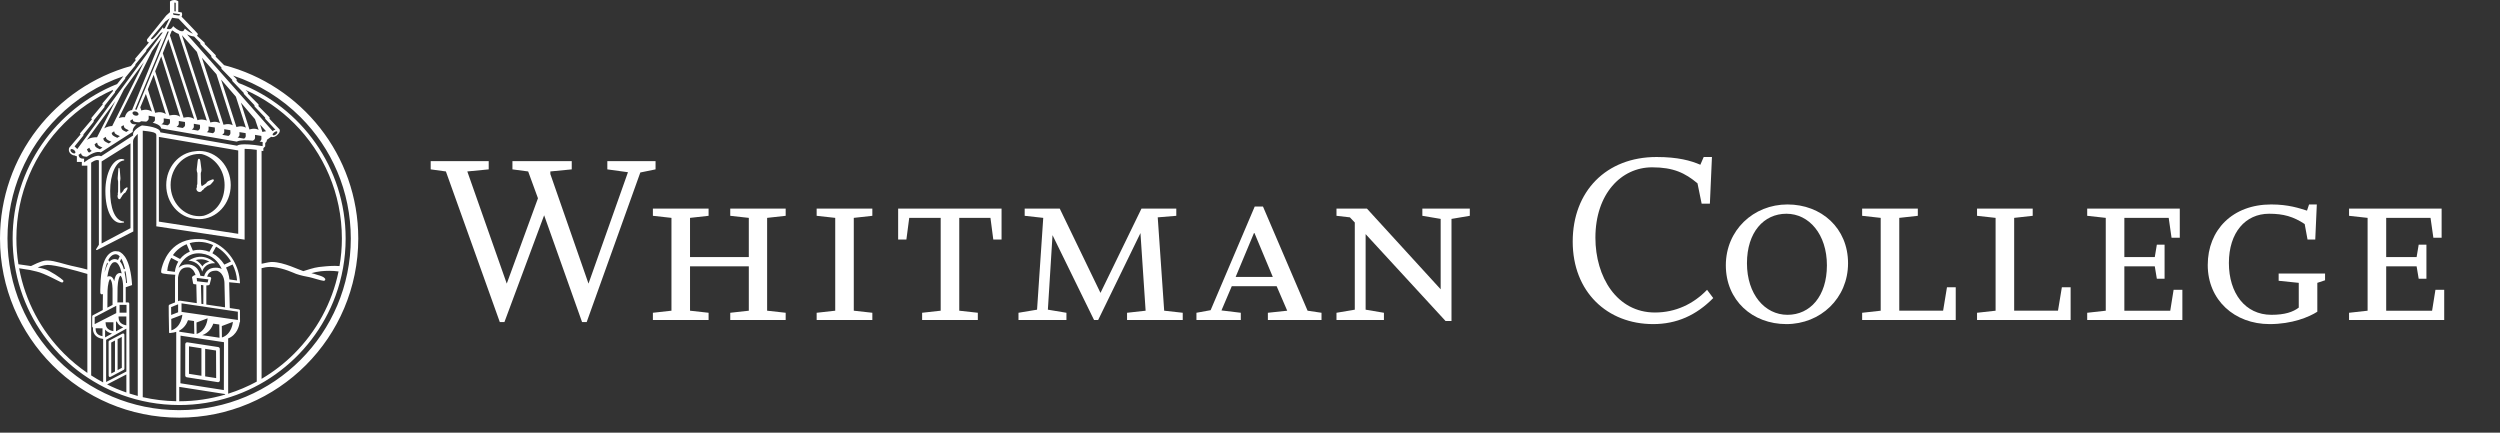 <?xml version="1.0" encoding="utf-8"?>
<!-- Generator: Adobe Illustrator 15.1.0, SVG Export Plug-In . SVG Version: 6.00 Build 0)  -->
<!DOCTYPE svg PUBLIC "-//W3C//DTD SVG 1.1//EN" "http://www.w3.org/Graphics/SVG/1.1/DTD/svg11.dtd">
<svg version="1.1" id="Layer_1" xmlns="http://www.w3.org/2000/svg" xmlns:xlink="http://www.w3.org/1999/xlink" x="0px" y="0px"
	 width="312px" height="54px" viewBox="0 0 312 54" enable-background="new 0 0 312 54" xml:space="preserve">
<rect x="0" y="0" width="312" height="54" fill="#333333" stroke="none"/>
<g>
	<path fill="#FFFFFF" d="M79.913,21.526l-6.694,18.665H72.64l-4.731-13.324l-4.955,13.324h-0.579l-6.727-18.794l-1.898-0.259V20.11
		h7.241v1.028l-2.671,0.259l4.924,13.997l3.894-10.65l-1.223-3.347l-1.963-0.259V20.11h7.401v1.028l-2.671,0.259v0.322l4.763,13.675
		l4.924-13.901l-2.574-0.355V20.11h6.018v1.028L79.913,21.526z"/>
	<path fill="#FFFFFF" d="M91.135,39.934v-0.9l2.317-0.258V33.24h-7.337v5.535l2.317,0.258v0.9h-6.951v-0.9l2.317-0.258V27.19
		l-2.317-0.257v-0.902h6.951v0.902l-2.317,0.257v4.892h7.337V27.19l-2.317-0.257v-0.902h6.918v0.902l-2.316,0.257v11.585
		l2.316,0.258v0.9H91.135z"/>
	<path fill="#FFFFFF" d="M101.918,39.934v-0.9l2.318-0.258V27.19l-2.318-0.257v-0.902h6.951v0.902l-2.316,0.257v11.585l2.316,0.258
		v0.9H101.918z"/>
	<path fill="#FFFFFF" d="M123.963,29.893l-0.354-2.703h-3.894v11.585l2.318,0.258v0.9h-6.952v-0.9l2.317-0.258V27.19h-3.926
		l-0.354,2.703h-1.029v-3.861h12.905v3.861H123.963z"/>
	<path fill="#FFFFFF" d="M140.656,39.934v-0.9l2.317-0.258l-0.644-9.688l-5.278,10.846h-0.515l-5.181-10.588l-0.58,9.301
		l2.317,0.387v0.9h-5.985v-0.9l2.318-0.387l0.772-11.457l-2.317-0.257v-0.902h4.376l5.084,10.523l5.117-10.523h4.345v0.902
		l-2.317,0.192l0.805,11.65l2.316,0.258v0.9H140.656z"/>
	<path fill="#FFFFFF" d="M158.231,39.934v-0.9l2.413-0.258l-1.318-3.059h-5.6l-1.288,3.025l2.414,0.291v0.9h-5.536v-0.9l1.77-0.322
		l5.504-12.937h1.029l5.567,13.001l1.739,0.258v0.9H158.231z M156.558,29.088h-0.064l-2.285,5.471h4.634L156.558,29.088z"/>
	<path fill="#FFFFFF" d="M181.146,27.319v12.744h-0.74l-9.976-10.846v9.43l2.285,0.387v0.9h-5.922v-0.9l2.285-0.387V27.769
		l-0.611-0.644l-1.674-0.192v-0.902h3.798l9.204,10.072v-8.785l-2.286-0.386v-0.902h5.922v0.902L181.146,27.319z"/>
	<path fill="#FFFFFF" d="M206.314,40.447c-5.727,0-10.04-4.021-10.04-10.297c0-6.276,4.184-10.556,10.459-10.556
		c2.671,0,4.28,0.452,5.471,0.966l0.418-0.966h1.029l-0.257,5.826h-1.029l-0.517-2.541c-1.543-1.288-2.993-1.998-5.662-1.998
		c-3.862,0-7.079,3.316-7.079,8.787c0,4.891,2.67,9.332,7.433,9.332c2.574,0,4.796-1.062,6.502-2.832l0.771,1.029
		C211.688,39.354,209.243,40.447,206.314,40.447z"/>
	<path fill="#FFFFFF" d="M222.946,40.447c-4.248,0-7.562-2.959-7.562-7.336s3.442-7.595,7.692-7.595c4.246,0,7.561,2.96,7.561,7.337
		S227.194,40.447,222.946,40.447z M222.946,26.675c-2.834,0-4.925,2.317-4.925,6.178s2.22,6.436,5.055,6.436
		c2.832,0,4.923-2.316,4.923-6.178S225.777,26.675,222.946,26.675z"/>
	<path fill="#FFFFFF" d="M232.395,39.934v-0.9l2.316-0.258V27.19l-2.316-0.257v-0.902h6.95v0.902l-2.316,0.257v11.585h5.472
		l0.482-2.928h1.093v4.086H232.395z"/>
	<path fill="#FFFFFF" d="M246.734,39.934v-0.9l2.316-0.258V27.19l-2.316-0.257v-0.902h6.948v0.902l-2.314,0.257v11.585h5.47
		l0.483-2.928h1.093v4.086H246.734z"/>
	<path fill="#FFFFFF" d="M260.482,39.934v-0.9l2.317-0.258V27.19l-2.317-0.257v-0.902h11.555v3.637h-1.029l-0.355-2.478h-5.534
		v4.892h3.798l0.256-1.545h0.966v4.246h-0.966l-0.256-1.543h-3.798v5.535h5.728l0.419-2.607h1.094v3.766H260.482z"/>
	<path fill="#FFFFFF" d="M289.201,35.299v3.605c-1.062,0.676-3.154,1.543-5.952,1.543c-4.377,0-7.723-2.992-7.723-7.369
		s3.088-7.562,7.916-7.562c2.188,0,3.539,0.483,4.471,0.771l0.259-0.771h0.966l-0.194,4.376h-0.965l-0.354-1.931
		c-1.416-0.934-2.64-1.286-4.441-1.286c-2.961,0-5.019,2.348-5.019,6.147c0,3.764,2.026,6.467,5.309,6.467
		c1.674,0,2.703-0.354,3.411-0.9v-3.09l-2.51-0.258v-0.9h5.792v0.838L289.201,35.299z"/>
	<path fill="#FFFFFF" d="M293.162,39.934v-0.9l2.315-0.258V27.19l-2.315-0.257v-0.902h11.553v3.637h-1.03l-0.354-2.478h-5.534v4.892
		h3.797l0.258-1.545h0.966v4.246h-0.966l-0.258-1.543h-3.797v5.535h5.729l0.417-2.607h1.095v3.766H293.162z"/>
</g>
<g>
	<g>
		<path fill="#FFFFFF" d="M24.857,18.837l-0.005,0.001c-0.174,0-0.345,0.018-0.513,0.041c-2.02,0.18-3.595,2.004-3.594,4.216
			l-0.001,0.001c0,0.006,0,0.012,0.001,0.017c0.007,2.203,1.579,4.018,3.593,4.197c0.169,0.022,0.341,0.041,0.518,0.041h0.002
			c2.186-0.002,3.934-1.917,3.938-4.256v-0.002C28.795,20.753,27.043,18.84,24.857,18.837z M25.432,26.922
			c-0.187,0.034-0.377,0.056-0.573,0.056l-0.002-0.001c-1.956-0.003-3.564-1.726-3.565-3.88l-0.001-0.014
			c0.006-2.149,1.612-3.867,3.566-3.871h0.042l0.002-0.001c0.099,0.001,0.196,0.01,0.292,0.02c1.631,0.428,2.834,1.977,2.836,3.86
			C28.03,24.932,27.094,26.437,25.432,26.922z M26.572,22.382c-0.072,0.002-0.139,0.035-0.222,0.069
			c-0.122,0.051-0.289,0.109-0.399,0.177c-0.115,0.072-0.183,0.175-0.216,0.241c-0.045,0.051-0.396,0.263-0.476,0.322
			c-0.032,0.024-0.066,0.031-0.106,0.039c0.001-0.007,0.003-0.017,0.004-0.024c-0.001-0.004-0.001-0.008-0.001-0.01l0.001-0.009
			l-0.002-0.014c-0.025-0.123-0.068-0.162-0.07-0.238v-0.02c0-0.009,0-0.011,0-0.011c0-0.139-0.029-0.808-0.029-1.156
			c0-0.056,0.002-0.103,0.003-0.135c0.001-0.016,0.002-0.027,0.003-0.035c0.035-0.085,0.078-0.219,0.08-0.377
			c0-0.016-0.001-0.031-0.002-0.045c-0.011-0.175-0.104-0.77-0.119-0.93c-0.008-0.084-0.021-0.168-0.041-0.241
			c-0.023-0.053-0.026-0.125-0.103-0.161c0.002,0.001-0.005,0.004-0.005,0.004l0.001-0.005c0.001,0.001,0.003,0.001,0.004,0.001
			c-0.003-0.001-0.003,0-0.004-0.002h-0.001c-0.008-0.003-0.019-0.007-0.029-0.009v-0.002c0,0-0.001,0-0.003,0V19.81
			c0-0.001-0.005-0.002-0.025,0.002c-0.007,0.002-0.019,0.003-0.037,0.019c-0.073,0.041-0.07,0.112-0.089,0.163
			c-0.015,0.069-0.025,0.152-0.034,0.233c-0.018,0.174-0.097,0.759-0.106,0.931c0,0.009-0.001,0.023-0.001,0.038
			c0.001,0.165,0.048,0.306,0.085,0.388c0.004,0.033,0.008,0.161,0.007,0.307c0,0.344-0.013,0.839-0.013,0.994
			c0,0.014,0,0.023,0.002,0.037c0,0.002-0.001,0.005-0.001,0.008c0.003,0.082-0.042,0.121-0.065,0.252
			c0-0.002-0.002,0.01-0.002,0.026c0.002,0.044,0.012,0.093,0.024,0.139c-0.045,0.064-0.078,0.137-0.078,0.221
			c0,0.216,0.177,0.392,0.393,0.392c0.157,0,0.292-0.095,0.354-0.229c0.04-0.012,0.078-0.024,0.117-0.057l-0.056-0.06l0.057,0.059
			c0.066-0.076,0.064-0.124,0.12-0.159c0.049-0.032,0.152-0.117,0.258-0.198c0.051-0.04,0.102-0.077,0.141-0.105
			c0.02-0.015,0.037-0.026,0.049-0.032c0.006-0.003,0.009-0.005,0.012-0.006c0.073-0.009,0.193-0.04,0.298-0.123
			c0.103-0.085,0.205-0.222,0.296-0.321c0.068-0.083,0.133-0.132,0.145-0.238c0-0.02-0.005-0.041-0.016-0.06
			C26.64,22.388,26.598,22.381,26.572,22.382z M27.97,8.133l-1.064-1.075c0.007-0.01,0.018-0.016,0.022-0.026
			c0.025-0.058,0.011-0.126-0.035-0.172l-1.355-1.37c0.002-0.006,0.008-0.007,0.01-0.013c0.025-0.06,0.011-0.127-0.033-0.173
			l-0.941-0.85c0.048-0.025,0.034-0.015,0.073-0.059c0.041-0.046,0.052-0.143,0.02-0.197c-0.063-0.107-2.009-2.117-2.009-2.117
			c0.039-0.067,0.069-0.15,0.072-0.257c0.004-0.15-0.062-0.28-0.062-0.28L22.25,1.486V0.164l-0.072-0.046
			C22.163,0.107,22,0.001,21.751,0c-0.138,0-0.301,0.035-0.463,0.137l-0.074,0.045v1.336l-0.449,0.397l-0.023,0.024l-2.361,2.933
			c-0.041,0.049-0.054,0.115-0.038,0.176c0.003,0.013,0.011,0.079,0.054,0.144c0.036,0.056,0.074,0.086,0.195,0.101
			C18.495,5.4,18.41,5.501,18.348,5.59l-0.396,0.462l-0.014,0.016l0,0.002l-1.062,1.241c-0.024,0.029-0.033,0.071-0.012,0.102
			C16.902,7.47,16.95,7.46,16.97,7.468l-0.628,0.768C6.917,10.863,0,19.504,0,29.768c0,12.346,10.01,22.354,22.357,22.355
			c12.347-0.002,22.355-10.01,22.355-22.355C44.712,19.359,37.598,10.625,27.97,8.133z M24.996,5.343l0.015,0.165l1.354,1.446
			l0.019,0.181l1.25,1.288l0.003,0.158l1.337,1.367l0.017,0.16l1.414,1.475l0.032,0.143l1.31,1.394l0.026,0.17l1.316,1.387
			l0.004,0.139l1.286,1.379c-0.206,0.018-0.352,0.177-0.352,0.177L23.346,4.292c0.365,0.205,0.881,0.27,0.881,0.27L24.996,5.343z
			 M27.952,42.707l-0.016,5.973l-5.42-0.848l0.015-5.941L27.952,42.707z M24.525,40.248l1.384-0.525c0,0-0.085,1.541-1.37,1.953
			L24.525,40.248z M25.246,41.828c0.808-0.289,1.192-0.924,1.371-1.434l0.747,0.104l0,0.031l0.03,1.621L25.246,41.828z
			 M22.656,38.924l-0.002-1.068l7.028,1.045l0.007,1.031L22.656,38.924z M28.083,38.354l-2.332-0.346l0.001-2.389l0.234-0.012
			c0.007,0,0.012-0.008,0.02-0.01h0.006c0.073,0,0.14-0.049,0.159-0.121l0.181-0.703c0.011-0.045,0.004-0.094-0.023-0.133
			c-0.026-0.039-0.068-0.064-0.115-0.07l-0.356-0.047c0.117-0.402,0.362-0.734,1.078-0.742c0.047,0,0.101,0.004,0.153,0.008
			c0.974,0.324,0.925,1.607,0.925,1.607L28.083,38.354z M27.161,33.418c-0.077-0.008-0.154-0.01-0.226-0.01
			c-0.936-0.01-1.307,0.543-1.459,1.068l-0.469-0.061c-0.11-0.527-0.43-1.285-1.377-1.41c-0.084-0.008-0.165-0.012-0.243-0.012
			c-0.499,0-0.845,0.176-1.087,0.426c0.009-0.027,0.013-0.055,0.022-0.078c0.238-0.533,1.035-1.928,2.82-1.703
			c1.405,0.178,2.129,1.062,2.531,1.93C27.526,33.494,27.359,33.439,27.161,33.418z M26.009,34.869l-0.1,0.387l-1.32-0.154
			l-0.04-0.42L26.009,34.869z M25.378,35.6v2.352l-0.244-0.035l-0.054-2.352L25.378,35.6z M27.997,33.021
			c-0.375-0.594-0.888-1.092-1.487-1.418l0.458-0.824c0.755,0.434,1.395,1.082,1.857,1.854L27.997,33.021z M29.028,33.006
			c0.306,0.613,0.505,1.289,0.557,1.998l-0.95-0.131c-0.049-0.523-0.198-1.025-0.427-1.482L29.028,33.006z M26.134,31.43
			c-0.282-0.115-0.577-0.195-0.882-0.23c-0.416-0.049-0.813-0.018-1.183,0.078l-0.399-0.936c0.494-0.143,1.029-0.193,1.589-0.133
			c0.469,0.053,0.918,0.186,1.341,0.381L26.134,31.43z M23.688,31.406c-0.479,0.195-0.896,0.512-1.214,0.916l-0.896-0.48
			c0.426-0.611,1.02-1.08,1.715-1.363L23.688,31.406z M22.248,32.652c-0.223,0.377-0.374,0.807-0.428,1.277l-0.951-0.131
			c0.056-0.592,0.231-1.137,0.497-1.615L22.248,32.652z M22.216,34.629c0.085-0.566,0.29-1.262,1.171-1.262
			c0.062,0,0.13,0.004,0.202,0.012c0.026,0.002,0.049,0.008,0.073,0.012c0.445,0.191,0.651,0.596,0.747,0.947l-0.04-0.006
			c-0.037-0.004-0.072,0.006-0.104,0.025l-0.056,0.014l-0.195,0.143c-0.038,0.027-0.055,0.074-0.047,0.119l0.13,0.729
			c0.01,0.051,0.053,0.092,0.106,0.098l0.298,0.035l0.055,2.336l-2.104-0.312c-0.031-0.004-0.06,0.002-0.086,0.014
			c-0.003,0.002-0.006,0-0.009,0.002l-0.142,0.057V34.629z M22.229,37.977l0,0.994l-0.866,0.336l-0.008-0.982L22.229,37.977z
			 M22.757,39.277c0,0-0.085,1.541-1.37,1.953l-0.014-1.428L22.757,39.277z M23.462,39.959l0.756,0.104v0.021l0.03,1.594
			l-1.879-0.283v-0.07c0-0.021-0.006-0.039-0.011-0.057C22.983,40.949,23.303,40.408,23.462,39.959z M22.369,48.281l5.731,0.896
			v0.068c-1.818,0.535-3.74,0.832-5.731,0.832V48.281z M27.695,42.119l-0.014-1.426l1.383-0.525
			C29.064,40.168,28.979,41.709,27.695,42.119z M28.473,42.24c1.125-0.449,1.378-1.58,1.428-1.986
			c0.036-0.033,0.056-0.076,0.055-0.123l-0.01-1.359c0-0.08-0.059-0.148-0.138-0.16l-1.131-0.168l-0.073-3.107
			c-0.002,0-0.003-0.043-0.01-0.111l1.361,0.129l-0.012-0.121c-0.036-0.986-0.331-1.924-0.809-2.736l-0.003-0.006h0
			c-0.547-0.926-1.332-1.686-2.255-2.152c0,0-0.85-0.42-1.612-0.488c-0.31-0.029-0.914-0.02-0.914-0.02
			c-3.25,0.164-4.025,3.156-4.099,3.379c-0.074,0.221-0.222,0.721-0.083,0.857c0.128,0.127,1.43,0.205,1.646,0.217l0.061,0.008
			c-0.019,0.105-0.03,0.207-0.031,0.305l-0.001,3.143l-0.686,0.275c-0.062,0.023-0.104,0.086-0.103,0.152l0.009,1.33
			c0,0.008,0.004,0.014,0.005,0.021c-0.002,0.006-0.004,0.012-0.004,0.018c0,0.004,0.004,0.008,0.004,0.012l-0.001,0.092
			l0.034,1.855c0,0.018,0.008,0.033,0.021,0.045c0.005,0.004,0.013,0.004,0.02,0.008c0.001,0.002,0.001,0.002,0.003,0.004
			c0.01,0.008,0.025,0.014,0.04,0.014c0.002,0,0.005,0,0.008,0l0.506-0.074c0.105-0.021,0.201-0.049,0.296-0.078v8.656
			c-1.435-0.025-2.833-0.197-4.179-0.504V16.309c0.297,0.029,1.005,0.108,1.353,0.214c0.154,0.047,0.249,0.12,0.311,0.197
			c0.021,0.057,0.025,0.109,0.027,0.139c0,0.018,0.005,0.102,0.005,0.102V27.93l0.003,0.001l-0.01,0.313l11.025,1.664l-0.002-0.209
			V18.584c0.028-0.001,0.053-0.004,0.083-0.005c0.366-0.005,1.005,0.058,1.439,0.123v0.006l-0.007-0.001v28.917
			c-1.129,0.613-2.324,1.119-3.569,1.512V42.24z M19.828,27.659V17.086l9.902,1.692V29.18L19.828,27.659z M29.595,18.187
			l-9.587-1.672c0-0.605-1.648-0.808-2.303-0.864l0,0.009c0,0-1.238,0.538-1.088,1.244l-4.001,2.596c0,0-0.574-0.398-2.122,0.766
			l0.001-0.457c0,0,0.014-0.011,0.034-0.026c-0.034,0.012-0.066,0.021-0.093,0.021c-0.163,0.003-0.316-0.041-0.316-0.041
			s0.001-0.003,0.002-0.004c-0.009-0.003-0.017-0.003-0.025-0.007c-0.172-0.083-0.203-0.115-0.281-0.357
			c-0.006-0.019-0.012-0.043-0.018-0.068l0.315-0.208c0.006,0.035,0.015,0.069,0.024,0.099c0.052,0.156,0.17,0.231,0.27,0.279
			c0.12,0.043,0.328,0.057,0.433,0.062c0.454-0.307,1.252-0.759,1.741-0.542l3.996-2.568c0,0-0.134-0.43,0.466-0.938
			c-0.024,0.005-0.048,0.008-0.068,0.007c-0.159-0.006-0.525,0.04-0.683-0.267c-0.026-0.049-0.046-0.12-0.059-0.176l0.31-0.205
			c0.017,0.063,0.042,0.144,0.07,0.204c0.084,0.176,0.564,0.179,0.782,0.188c0.07-0.043,0.146-0.086,0.228-0.129l0.002,0.01
			l0.017-0.01c0,0,0.424,0.028,0.609,0.047c0.145-0.086,0.305-0.216,0.305-0.382c0-0.128-0.004-0.356-0.004-0.356l0.775,0.131
			c0,0,0.011,0.208,0.013,0.319c0.006,0.237-0.105,0.302-0.286,0.422c1.088,0.267,1.043,0.714,1.043,0.714l9.446,1.645
			c0.429-0.21,1.268-0.19,2.007-0.117c0.144-0.075,0.28-0.172,0.28-0.367c0-0.129-0.004-0.356-0.004-0.356l0.787,0.128
			c0,0,0.013,0.209,0.015,0.319c0.004,0.212-0.083,0.286-0.232,0.385c0.157,0.024,0.286,0.047,0.384,0.064l-0.005,0.509
			C29.857,17.761,29.595,18.187,29.595,18.187z M13.244,47.67v-5.258l2.526-1.398l0,5.35L13.244,47.67z M15.77,46.732v2.252
			c-0.827-0.285-1.629-0.621-2.405-1.006L15.77,46.732z M11.815,40.453l0.005-0.881l2.691-1.416v0.92L11.815,40.453z M12.792,40.973
			l-0.003,0.984c-0.788-0.143-0.839-0.615-0.858-0.916c0-0.025,0.001-0.051,0.002-0.07L12.792,40.973z M13.702,33.312
			c0.152-0.336,0.339-0.561,0.497-0.58c0.05-0.012,0.09-0.016,0.128-0.016c0.011-0.002,0.018-0.002,0.023-0.002
			c0.332-0.014,0.65,0.559,0.803,1.268c0.011,0.047,0.02,0.096,0.03,0.145c-0.063-0.033-0.135-0.055-0.219-0.055
			c-0.044,0-0.089,0.004-0.133,0.016c-0.406,0.133-0.499,0.598-0.58,1.006l0,0.004c-0.002-0.006-0.002-0.014-0.004-0.02
			c-0.078-0.293-0.257-0.6-0.614-0.604c-0.04,0-0.08,0.004-0.12,0.012c-0.045,0.014-0.083,0.031-0.12,0.053
			C13.437,34.26,13.532,33.742,13.702,33.312z M13.516,32.449c0,0,0.264-0.561,0.715-0.691c0.452-0.131,0.706,0.244,0.706,0.244
			l-0.209,0.439c-0.643-0.338-1.073,0.221-1.073,0.221L13.516,32.449z M15.454,33.611c-0.171-0.684-0.488-0.979-0.488-0.979
			l0.167-0.352c0.243,0.348,0.46,1.254,0.46,1.254L15.454,33.611z M15.658,33.84c0.083,0.277,0.197,1.447,0.197,1.447l-0.126,0.041
			c0.016-0.375-0.196-1.42-0.196-1.42L15.658,33.84z M14.796,39.588c0-0.035,0.001-0.066,0.004-0.096l0.969,0.004l-0.003,1.109
			C14.88,40.453,14.815,39.922,14.796,39.588z M15.379,40.852l-0.903,0.5l0.004-1.188l0.091-0.047
			C14.689,40.402,14.928,40.695,15.379,40.852z M14.774,37.738c-0.017,0-0.032,0.004-0.048,0.008
			c-0.023-0.004-0.048-0.004-0.072-0.002l0.017-1.762c0,0,0.018-1.193,0.33-1.576c0.077,0.02,0.167,0.133,0.236,0.363
			c0.055,0.184,0.089,0.412,0.109,0.629c0.006,0.094,0.008,0.168,0.01,0.203c0,0.01,0.006,0.018,0.007,0.025
			c0,0.008,0.001,0.014,0.001,0.02v2.092H14.774z M14.046,36.047v2.008l-0.645,0.34l0.018-2.037c0,0,0.018-1.119,0.301-1.537
			c0.084,0.041,0.152,0.15,0.213,0.348C14.007,35.42,14.031,35.762,14.046,36.047z M13.05,33.99
			c0.051-0.451,0.323-1.217,0.323-1.217l0.093,0.143C13.32,33.107,13.05,33.99,13.05,33.99z M14.153,40.219l-0.004,1.109
			c-0.884-0.152-0.95-0.686-0.969-1.02c0-0.035,0.001-0.066,0.003-0.094L14.153,40.219z M13.115,42.076l0.003-0.949
			c0.171,0.221,0.448,0.408,0.863,0.5l-0.866,0.479V42.076z M14.922,39.02v-0.971h0.868v0.971H14.922z M15.691,37.738v-1.893
			l0.754-0.252c0.023-0.01,0.039-0.031,0.035-0.057c0-0.004-0.001-0.006-0.002-0.01c0.002-0.006,0.003-0.014,0.002-0.02
			c-0.212-3.039-1.052-3.871-1.641-4.117c-0.026-0.01-0.328-0.043-0.417-0.047c-0.096,0-0.194,0.014-0.294,0.043
			c-1.578,0.521-1.584,3.65-1.616,4.766c0,0.123,0.001,0.225,0.003,0.293c0,0.033,0,0.061,0.001,0.08
			c0,0.008,0.001,0.016,0.001,0.021v0.006c0.003,0.066,0.04,0.127,0.097,0.16c0.03,0.018,0.063,0.025,0.095,0.025
			c0.033,0,0.064-0.008,0.092-0.023l0.041-0.021l-0.021,2.004l-1.226,0.646c-0.054,0.025-0.087,0.082-0.088,0.143l-0.005,1.25
			c-0.001,0.057,0.029,0.109,0.077,0.139c0.01,0.008,0.022,0.006,0.033,0.01c-0.004,0.045-0.009,0.096-0.009,0.156
			c-0.019,0.387,0.209,1.145,1.269,1.256v5.43c-0.511-0.271-1.01-0.562-1.495-0.873V20.304c0,0,0.642-0.49,0.964-0.283v10.535
			c0,0-0.003,0-0.004,0l-0.334,0.527c0,0-0.057,0.041,0.011,0.104c0.067,0.062,0.191-0.033,0.191-0.033l4.434-2.268
			c0,0-0.033-11.137-0.033-11.257c0-0.424,0.587-0.91,0.587-0.91v32.697c-0.346-0.09-0.686-0.193-1.024-0.301L16.132,37.9
			c0-0.043-0.017-0.084-0.048-0.115s-0.072-0.047-0.115-0.047H15.691z M12.679,30.389l0.004-10.24l3.604-2.256v10.581L12.679,30.389
			z M7.875,34.979c-0.188-0.211-1.654-1.23-2.32-1.402c-0.259-0.061-0.227-0.094-0.849-0.193c0.326-0.146,0.765-0.303,1.198-0.318
			c0.024-0.002,0.048-0.002,0.073-0.002c0.933-0.004,3.384,0.67,4.926,1.123v12.355c-1.044-0.715-2.02-1.52-2.911-2.412
			c-2.845-2.844-4.844-6.529-5.605-10.65c0.542,0.1,0.798,0.129,0.798,0.129l0.521,0.078c0.396,0.082,0.565,0.139,0.87,0.203
			c0.463,0.096,1.218,0.432,1.857,0.744c0.321,0.156,0.615,0.307,0.838,0.418c0.245,0.113,0.322,0.18,0.474,0.201
			c0.019,0,0.051,0,0.096-0.029c0.047-0.031,0.076-0.1,0.072-0.137C7.909,35.025,7.894,35.006,7.875,34.979z M9.391,33.277
			c-1.449-0.291-2.519-0.762-3.478-0.766c-0.082,0-0.165,0.002-0.247,0.012c-0.628,0.064-1.593,0.592-1.802,0.68
			C3.65,33.17,3.042,33.078,2.299,32.98c-0.167-1.047-0.255-2.119-0.255-3.213c0-5.611,2.273-10.688,5.949-14.364
			c1.747-1.747,3.813-3.166,6.099-4.186l-0.01,0.161l-1.279,1.496c-0.024,0.028-0.029,0.068-0.012,0.101
			c0.008,0.017,0.027,0.022,0.044,0.03l-1.416,1.698c-0.021,0.024-0.027,0.086,0.007,0.129s0.056,0.055,0.056,0.055l-1.474,1.737
			c-0.024,0.028-0.029,0.069-0.012,0.103c0.013,0.025,0.039,0.038,0.065,0.044l-1.388,1.627c-0.087,0.102-0.08,0.311-0.079,0.325
			c0.002,0.188,0.108,0.373,0.28,0.51c0.137,0.107,0.294,0.167,0.446,0.169c0.004,0,0.008-0.002,0.013-0.002
			c0.049,0.046,0.132,0.086,0.262,0.105v0.701h0.618v0.471h0.69v12.969C10.455,33.521,9.938,33.389,9.391,33.277z M9.231,18.713
			c0.123,0.096,0.184,0.227,0.182,0.307c-0.001,0.036-0.009,0.061-0.025,0.082c-0.021,0.027-0.061,0.048-0.128,0.048
			c-0.079,0.001-0.189-0.035-0.284-0.112c-0.122-0.093-0.183-0.223-0.181-0.305c0-0.037,0.01-0.062,0.024-0.08
			c0.024-0.03,0.063-0.05,0.13-0.051h0.003C9.031,18.601,9.137,18.638,9.231,18.713z M30.684,15.929
			c-0.588-0.325-1.175-0.065-1.175-0.065l-1.917-5.936l1.846,2.138L30.684,15.929z M30.065,12.805l1.763,2.072l0.449,1.33
			c-0.542-0.294-1.141-0.041-1.141-0.041L30.065,12.805z M29.883,16.489l0.771,0.124c0,0,0.012,0.209,0.015,0.318
			c0.004,0.204-0.074,0.277-0.21,0.371l-0.801-0.139c0.118-0.08,0.229-0.184,0.229-0.317C29.887,16.716,29.883,16.489,29.883,16.489
			z M29.044,15.635c-0.511-0.293-1.146-0.058-1.146-0.058l-2.7-8.378l1.815,2.066L29.044,15.635z M27.983,16.124l0.761,0.125
			c0,0,0.012,0.209,0.014,0.319c0.005,0.219-0.089,0.29-0.248,0.395l-0.775-0.135c0.129-0.092,0.251-0.215,0.251-0.348
			C27.987,16.352,27.983,16.124,27.983,16.124z M27.451,15.372c-0.541-0.325-1.196-0.082-1.196-0.082L22.704,4.391l1.868,2.085
			L27.451,15.372z M26.029,15.793l0.774,0.12c0,0,0.011,0.208,0.014,0.318c0.006,0.219-0.089,0.29-0.246,0.395L25.8,16.492
			c0.124-0.072,0.232-0.168,0.232-0.342C26.032,16.021,26.029,15.793,26.029,15.793z M25.812,15.042
			c-0.711-0.253-1.168-0.038-1.168-0.038l-3.44-10.597l0.216-0.541l0.116-0.071c0.3,0.286,0.766,0.442,0.766,0.442L25.812,15.042z
			 M24.187,15.448l0.764,0.129c0,0,0.011,0.209,0.015,0.319c0.005,0.226-0.095,0.295-0.261,0.404l-0.78-0.135
			c0.139-0.074,0.266-0.17,0.266-0.36C24.19,15.677,24.187,15.448,24.187,15.448z M24.235,14.843
			c-0.603-0.405-1.321-0.144-1.321-0.144l-2.596-8.054l0.693-1.758L24.235,14.843z M18.449,11.151l0.728-1.811l1.52,4.895
			c-0.631-0.426-1.324-0.146-1.324-0.146L18.449,11.151z M18.964,13.933c-0.646-0.434-1.323-0.145-1.323-0.145l-0.134-0.396
			l0.696-1.67L18.964,13.933z M20.436,15.13c0-0.129-0.004-0.357-0.004-0.357l0.771,0.113c0,0,0.012,0.209,0.015,0.319
			c0.005,0.247-0.114,0.305-0.308,0.437l-0.771-0.134C20.287,15.43,20.436,15.334,20.436,15.13z M21.156,14.42l-1.792-5.529
			l0.758-1.855l2.358,7.529C21.915,14.16,21.156,14.42,21.156,14.42z M22.316,15.455c0-0.13-0.003-0.356-0.003-0.356l0.771,0.123
			c0,0,0.012,0.208,0.014,0.318c0.006,0.243-0.109,0.304-0.298,0.431l-0.779-0.135C22.162,15.75,22.316,15.622,22.316,15.455z
			 M17.038,13.708l-0.178-0.057l4.04-9.718l0.17-0.003L17.038,13.708z M17.287,14.237c0,0.017-0.001,0.032-0.006,0.05
			c-0.022,0.08-0.125,0.152-0.284,0.153c-0.052,0-0.107-0.009-0.162-0.025c-0.194-0.06-0.305-0.212-0.299-0.311
			c0-0.019,0.002-0.034,0.006-0.047c0.025-0.084,0.127-0.157,0.286-0.158c0.051,0,0.106,0.009,0.161,0.026
			C17.182,13.985,17.292,14.138,17.287,14.237z M16.48,13.737c-0.737,0.062-0.889,0.893-0.889,0.893
			c-0.457-0.043-0.769,0.116-0.769,0.116l4.158-8.383l1.185-1.628L16.48,13.737z M16.081,16.255l-0.323,0.212
			c-0.205-0.096-0.517-0.222-0.579-0.416c-0.021-0.067-0.052-0.171-0.071-0.234l0.309-0.205c0.022,0.07,0.059,0.184,0.084,0.261
			C15.555,16.033,15.904,16.183,16.081,16.255z M14.966,16.987l-0.328,0.215c-0.19-0.099-0.585-0.233-0.656-0.454
			c-0.014-0.043-0.032-0.103-0.048-0.156l0.311-0.206c0.02,0.062,0.042,0.131,0.06,0.184C14.368,16.763,14.861,16.941,14.966,16.987
			z M14.004,15.727c-0.715,0.045-1.007,0.312-1.007,0.312l2.471-4.885l2.488-3.394L14.004,15.727z M13.9,17.687l-0.325,0.214
			c-0.198-0.098-0.568-0.23-0.637-0.444c-0.015-0.047-0.036-0.114-0.053-0.171l0.31-0.206c0.021,0.066,0.046,0.143,0.065,0.2
			C13.32,17.462,13.764,17.631,13.9,17.687z M12.112,17.129c-0.901-0.021-1.28,0.349-1.28,0.349l3.561-4.858L12.112,17.129z
			 M12.787,18.418l-0.324,0.213c-0.204-0.096-0.535-0.225-0.599-0.426c-0.018-0.057-0.042-0.14-0.062-0.204l0.309-0.205
			c0.023,0.071,0.053,0.163,0.075,0.23C12.242,18.193,12.619,18.349,12.787,18.418z M11.459,18.826l-0.319,0.213
			c-0.13-0.056-0.142-0.062-0.238-0.271c-0.017-0.037-0.039-0.085-0.06-0.132l0.303-0.2c0.019,0.041,0.038,0.082,0.055,0.116
			C11.28,18.72,11.362,18.791,11.459,18.826z M32.461,15.548l0.744,0.829c-0.082-0.003-0.458,0.092-0.458,0.092L32.461,15.548z
			 M32.645,33.469c0.306-0.086,0.674-0.156,1.087-0.156c0.116,0,0.233,0.006,0.354,0.018c1.34,0.129,2.592,0.75,2.868,0.85
			c0.561,0.199,1.308,0.348,1.64,0.404c0.311,0.053,1.504,0.451,1.805,0.461c0.022,0,0.046,0,0.085-0.016
			c0.037-0.006,0.115-0.078,0.111-0.16c-0.001-0.045-0.015-0.078-0.037-0.109c-0.164-0.213-0.456-0.32-1.031-0.482
			c-0.23-0.062-0.229-0.096-0.667-0.189c0.353-0.098,0.784-0.197,1.183-0.238c0.361-0.037,0.706-0.053,1.033-0.053
			c0.421,0,0.81,0.027,1.176,0.078c-0.813,3.961-2.78,7.502-5.533,10.254c-1.215,1.217-2.586,2.273-4.075,3.15V33.469z
			 M41.788,33.18c-0.814,0-1.512,0.098-1.971,0.141c-0.616,0.061-1.717,0.443-1.961,0.516c-0.426-0.113-2.477-1.139-3.875-1.141
			c-0.063,0-0.126,0-0.191,0.006c-0.323,0.025-0.935,0.18-1,0.186c-0.045,0.004-0.095,0.014-0.145,0.027V18.825l0.219,0.026
			l0.007-0.359l0.225-0.224l0.005-0.438c0.215-0.107,0.215-0.387,0.215-0.387l0.519-0.368c0.01,0.001,0.02,0.003,0.03,0.005
			c0.047,0.018,0.097,0.025,0.143,0.025h0.002c0.006,0,0.011,0.002,0.017,0.002c0.002,0,0.002,0,0.004,0
			c0.169-0.001,0.343-0.078,0.507-0.205L34.534,16.9c0,0,0,0,0,0l0.004,0.004c0.029-0.024,0.054-0.05,0.08-0.074
			c0.174-0.152,0.296-0.318,0.306-0.513c0-0.024-0.005-0.051-0.013-0.077c0-0.041-0.008-0.081-0.037-0.112l-1.253-1.315
			c0.008-0.011,0.02-0.018,0.025-0.03c0.024-0.059,0.011-0.128-0.034-0.173l-1.376-1.389c0.014-0.015,0.029-0.027,0.036-0.045
			c0.026-0.059,0.012-0.127-0.032-0.172l-1.323-1.335c0.004-0.007,0.012-0.01,0.015-0.018c0.024-0.059,0.012-0.127-0.033-0.172
			l-0.243-0.245c2.271,1.018,4.325,2.434,6.062,4.17c3.676,3.676,5.949,8.753,5.949,14.364c0,1.172-0.104,2.32-0.295,3.438
			C42.175,33.193,41.976,33.18,41.788,33.18z M34.042,16.855c-0.062-0.078,0.015-0.199,0.166-0.32
			c0.15-0.121,0.318-0.195,0.38-0.118c0.062,0.078-0.009,0.239-0.16,0.359C34.277,16.898,34.104,16.934,34.042,16.855z
			 M21.764,0.319c0.066,0.001,0.125,0.015,0.167,0.031v1.072c-0.052-0.005-0.11-0.01-0.167-0.015V0.319z M21.598,1.648H21.6
			L22.46,1.77c-0.002,0.061-0.029,0.104-0.065,0.142c-0.011,0.012-0.023,0.021-0.033,0.03l-0.702-0.093
			c-0.055-0.082-0.064-0.138-0.064-0.176C21.597,1.665,21.598,1.656,21.598,1.648z M21.475,2.218l0.808,0.109l1.792,1.879
			c-0.141-0.05-0.314-0.141-0.462-0.235C23.382,3.827,23.2,3.683,23.2,3.683l-0.136-0.108l-0.079,0.154
			c-0.077,0.139-0.148,0.167-0.27,0.172C22.54,3.905,22.281,3.78,22.08,3.645c-0.2-0.134-0.346-0.268-0.346-0.268l-0.126-0.115
			l-0.09,0.144c-0.126,0.191-0.261,0.231-0.409,0.236c-0.105,0-0.212-0.029-0.292-0.061c-0.003-0.001-0.006-0.002-0.008-0.003
			L21.475,2.218z M20.637,2.675l0.532-0.39l-0.593,1.204c0,0-0.245,0.251-0.232-0.116c0,0-1.468,2.044-1.495,1.406L20.637,2.675z
			 M15.633,9.689l1.25-1.528l0.021-0.141l1.342-1.635l0.024-0.161l1.797-2.101c0.11-0.069,0.188-0.095,0.223-0.102v0.007
			c0,0.021-0.004,0.045-0.008,0.062L9.646,18.6l-0.341-0.33l1.093-1.345l0.023-0.158l1.257-1.557l0.024-0.188l1.34-1.658
			l0.008-0.162l1.297-1.654l0.025-0.143l1.257-1.597L15.633,9.689z M37.505,44.914c-3.879,3.877-9.232,6.273-15.148,6.273
			c-5.917,0-11.27-2.396-15.148-6.273c-3.877-3.879-6.275-9.23-6.275-15.146c0-5.918,2.397-11.271,6.275-15.148
			c2.281-2.28,5.076-4.04,8.192-5.11l-0.782,0.975C6.976,13.555,1.577,21.026,1.576,29.768c0.001,8.965,5.679,16.604,13.636,19.518
			c2.228,0.814,4.635,1.26,7.145,1.26v0.002c8.966,0,16.606-5.68,19.519-13.635c0.815-2.229,1.261-4.635,1.261-7.145
			c0-8.853-5.538-16.404-13.334-19.399l-0.299-0.302c0.012-0.014,0.028-0.024,0.035-0.042c0.024-0.059,0.011-0.128-0.034-0.173
			l-0.412-0.417c3.205,1.061,6.078,2.851,8.413,5.185c3.877,3.877,6.274,9.229,6.274,15.148
			C43.779,35.684,41.382,41.035,37.505,44.914z M15.445,41.639c-0.049-0.029-0.111-0.031-0.161-0.004l-1.645,0.869
			c-0.059,0.031-0.091,0.092-0.087,0.154l0.007,4.229c0,0.057,0.03,0.109,0.079,0.141c0.026,0.014,0.056,0.021,0.084,0.021
			c0.026,0,0.053-0.006,0.077-0.02l1.644-0.877c0.053-0.029,0.085-0.086,0.085-0.146l-0.005-4.229
			C15.524,41.721,15.494,41.668,15.445,41.639z M14.348,46.365l-0.462,0.248l-0.006-3.865l0.468-0.25V46.365z M14.676,46.189v-3.863
			l0.521-0.275l0.005,3.857L14.676,46.189z M23.313,47.084l3.862,0.607c0.013,0.002,0.024,0.004,0.037,0.004
			c0.055,0,0.109-0.021,0.152-0.057c0.051-0.045,0.082-0.111,0.081-0.178l-0.017-3.902c0.006-0.104-0.057-0.201-0.153-0.234
			c-0.017-0.008-0.034-0.012-0.052-0.014l-3.832-0.588c-0.067-0.01-0.136,0.01-0.188,0.053c-0.051,0.045-0.081,0.109-0.081,0.178
			l-0.006,3.9C23.116,46.969,23.199,47.066,23.313,47.084z M25.604,43.535l1.357,0.209l0.016,3.443l-1.373-0.215V43.535z
			 M23.587,43.225l1.551,0.24v3.434l-1.556-0.246L23.587,43.225z M23.527,32.535c0,0,1.303-0.02,1.709,1.365
			c0,0,0.243-1.1,1.612-1.049C26.849,32.852,25.454,31.268,23.527,32.535z M25.262,33.244c-0.146-0.209-0.455-0.602-0.851-0.781
			c0.162-0.051,0.396-0.104,0.667-0.104c0.318,0.004,0.683,0.072,1.047,0.301C25.871,32.717,25.474,32.861,25.262,33.244z
			 M15.854,23.375c-0.043,0.002-0.079,0.033-0.129,0.065c-0.069,0.047-0.164,0.1-0.229,0.165c-0.065,0.068-0.104,0.165-0.123,0.227
			c-0.025,0.048-0.227,0.246-0.273,0.301c-0.018,0.023-0.037,0.028-0.06,0.036c0.001-0.007,0.002-0.015,0.002-0.022
			c-0.001-0.005-0.001-0.008-0.001-0.011v-0.007l-0.001-0.013C15.024,24,15,23.962,15,23.891v-0.019c0-0.01,0-0.01,0-0.01
			c0-0.132-0.017-0.763-0.018-1.093c0-0.052,0.002-0.096,0.003-0.128c-0.001-0.014,0.001-0.025,0.001-0.032
			c0.02-0.079,0.043-0.207,0.045-0.354c0.001-0.015-0.001-0.031-0.001-0.043c-0.006-0.166-0.061-0.727-0.069-0.879
			c-0.004-0.08-0.013-0.16-0.023-0.228c-0.014-0.05-0.017-0.119-0.06-0.152c0.001,0.001-0.003,0.004-0.003,0.004l0.002-0.005
			c0,0,0,0,0.001,0.001c-0.001-0.001-0.001-0.001-0.001-0.002h-0.002c-0.005-0.005-0.011-0.007-0.017-0.009v-0.003c0,0,0,0-0.001,0
			c0,0-0.003-0.001-0.015,0c-0.003,0.003-0.01,0.005-0.021,0.018c-0.041,0.039-0.04,0.108-0.05,0.154
			c-0.01,0.065-0.016,0.144-0.02,0.221c-0.01,0.164-0.055,0.717-0.061,0.88c-0.001,0.007-0.001,0.02-0.001,0.035
			c0,0.156,0.027,0.289,0.049,0.368c0.003,0.03,0.006,0.149,0.006,0.289c0,0.324-0.007,0.793-0.007,0.938
			c-0.001,0.012-0.001,0.022,0.001,0.035v0.007c0.001,0.079-0.024,0.114-0.038,0.238c0-0.002-0.001,0.01-0.001,0.025
			c0.001,0.042,0.007,0.088,0.014,0.132c-0.026,0.059-0.045,0.128-0.045,0.207c0.001,0.206,0.104,0.372,0.228,0.373
			c0.09,0.002,0.167-0.087,0.203-0.215c0.022-0.011,0.045-0.022,0.067-0.053l-0.033-0.058l0.033,0.057
			c0.038-0.071,0.038-0.116,0.068-0.148c0.029-0.031,0.087-0.112,0.148-0.187c0.03-0.037,0.06-0.073,0.081-0.1
			c0.013-0.014,0.023-0.024,0.029-0.03c0.004-0.003,0.004-0.003,0.005-0.006c0.043-0.009,0.112-0.037,0.172-0.115
			c0.058-0.08,0.117-0.209,0.169-0.302c0.039-0.077,0.077-0.125,0.083-0.224c0-0.018-0.002-0.04-0.01-0.058
			C15.892,23.383,15.868,23.375,15.854,23.375z M13.748,23.833L13.748,23.833c-0.003-2.093,0.729-3.727,1.707-3.804
			c0.035-0.003,0.063-0.033,0.063-0.07c0-0.035-0.027-0.066-0.062-0.069c-0.02-0.001-0.181-0.053-0.242-0.055v0.002
			c-0.002,0-0.003,0-0.003-0.002c-1.18,0.018-2.055,1.809-2.06,3.983c0.002,2.587,0.881,3.988,1.884,4.002
			c0.062,0,0.125-0.006,0.188-0.018c0.024-0.004,0.167-0.014,0.199-0.018c0.036-0.002,0.064-0.032,0.064-0.068
			c0.001-0.035-0.025-0.067-0.061-0.07C14.316,27.53,13.744,25.922,13.748,23.833z"/>
	</g>
</g>
<g opacity="0.22">
</g>
</svg>
